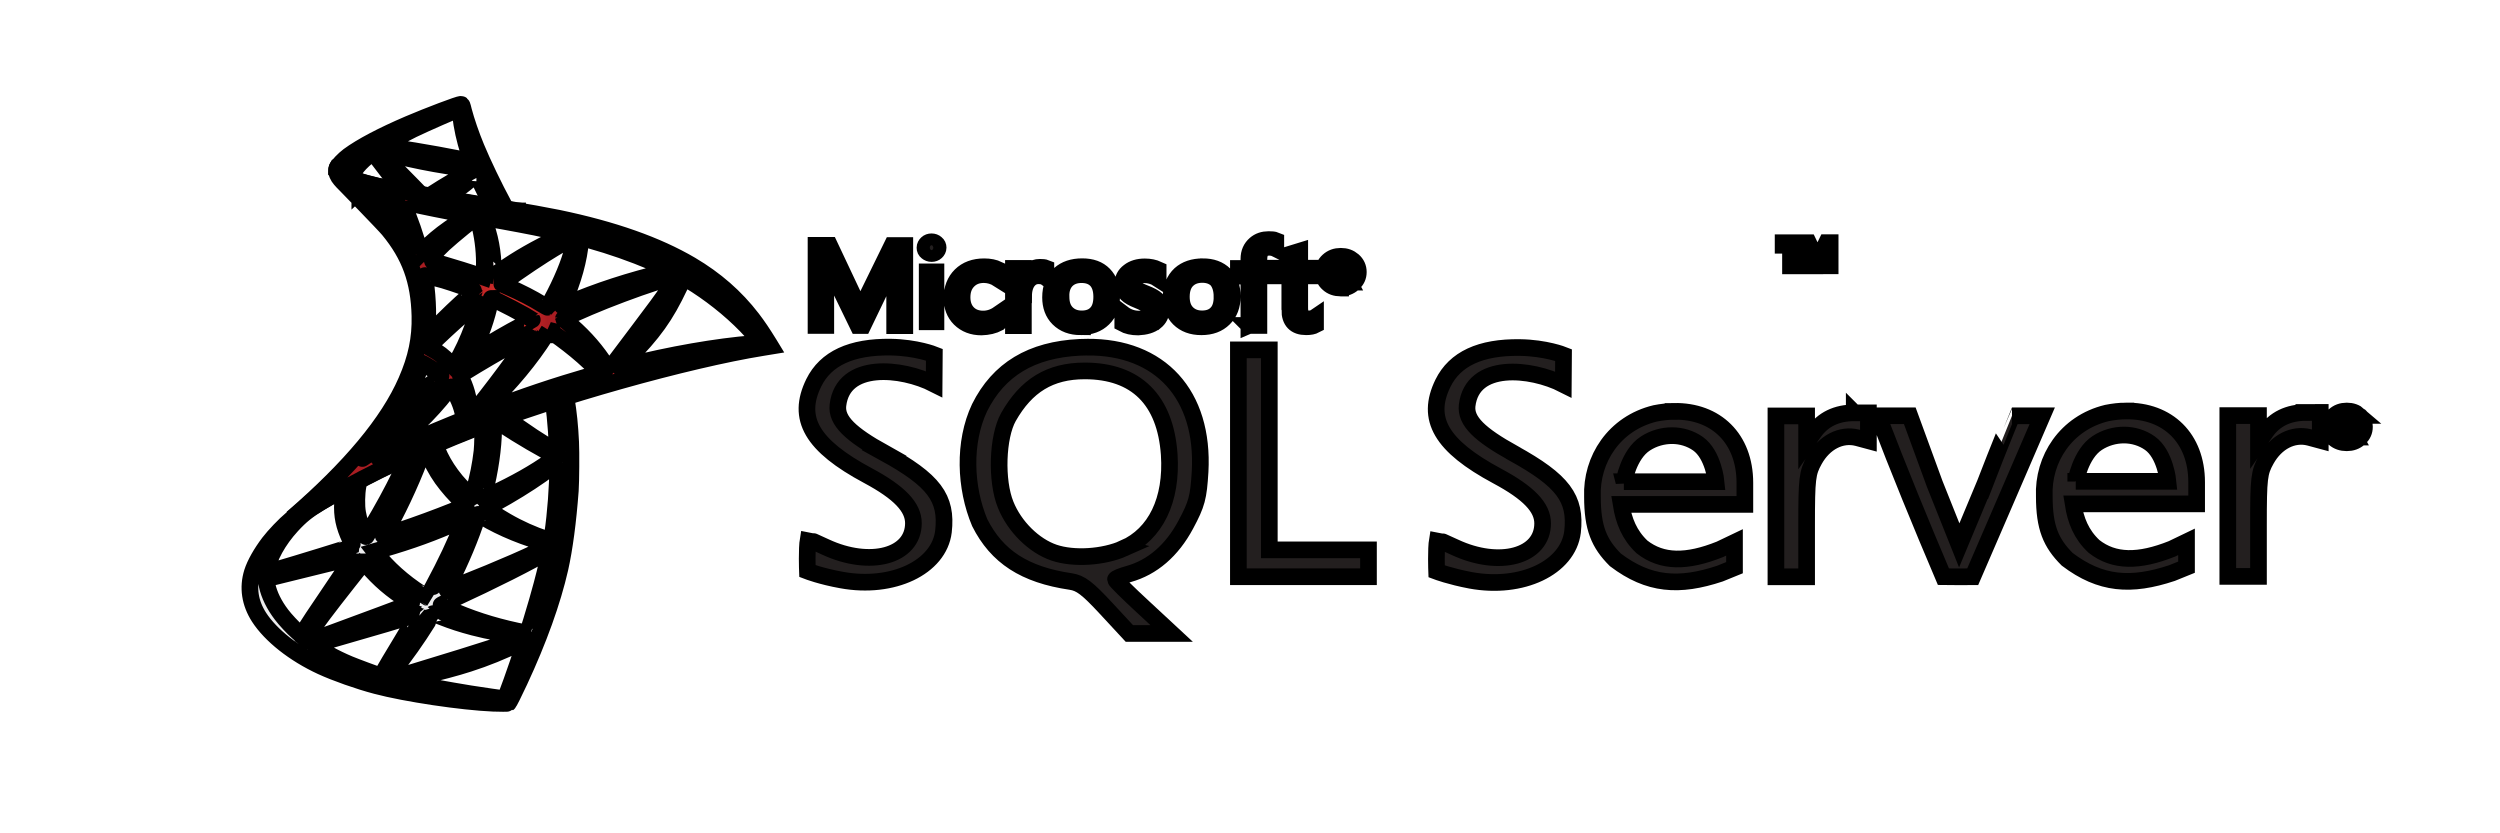 <svg width="150" height="50" xmlns="http://www.w3.org/2000/svg">
 <g>
  <title>Layer 1</title>
  <path id="svg_1" d="m36.86,89.537c0,-0.01 2.791,-4.824 6.202,-10.698l6.202,-10.68l7.228,-6.027c3.975,-3.315 7.239,-6.031 7.252,-6.036c0.013,-0.005 -0.039,0.126 -0.116,0.291s-3.609,7.692 -7.848,16.728l-7.708,16.427l-5.606,0.007c-3.083,0.004 -5.605,-0.001 -5.605,-0.011l-0,0zm107.822,0.055c-0.01,-0.01 -0.019,-3.523 -0.019,-7.806l0,-7.787l2.535,0l0,1.605c0,0.883 0.011,1.606 0.024,1.606s0.075,-0.145 0.137,-0.321c0.285,-0.81 0.779,-1.566 1.416,-2.167c0.573,-0.542 1.229,-0.866 2.002,-0.99c0.217,-0.035 0.401,-0.041 0.836,-0.03c0.546,0.014 0.831,0.054 1.163,0.162l0.105,0.034l0,2.615l-0.3,-0.149c-0.529,-0.263 -1.051,-0.367 -1.678,-0.335c-0.408,0.021 -0.676,0.073 -1.002,0.195c-0.672,0.251 -1.217,0.692 -1.598,1.296c-0.551,0.874 -0.944,1.997 -1.06,3.028c-0.021,0.185 -0.033,1.694 -0.038,4.668l-0.007,4.394l-1.249,0c-0.687,0 -1.257,-0.009 -1.267,-0.019l0,0zm-34.031,-0.38l0,-0.399l4.637,-6.335l4.638,-6.335l-4.199,-0.014l-4.199,-0.014l-0.008,-1.059l-0.007,-1.059l12.146,0l0,0.715l-4.638,6.369c-2.551,3.503 -4.638,6.375 -4.638,6.383c0,0.007 2.063,0.013 4.583,0.013l4.583,0l0,2.132l-6.449,0l-6.448,0l0,-0.399l-0,-0zm-6.88,-8.053c0,-0.004 -0.778,-2.101 -1.729,-4.657c-1.779,-4.783 -1.878,-5.071 -2.019,-5.838c-0.066,-0.36 -0.099,-0.37 -0.138,-0.041c-0.028,0.235 -0.149,0.76 -0.242,1.052c-0.046,0.144 -0.847,2.329 -1.78,4.854c-0.933,2.526 -1.696,4.603 -1.696,4.616s1.711,0.024 3.802,0.024s3.803,-0.004 3.803,-0.009l0,-0zm-13.505,8.417c0.006,-0.019 1.891,-4.939 4.188,-10.933l4.176,-10.899l2.684,0l0.112,0.284c0.34,0.867 8.361,21.559 8.361,21.57c0,0.007 -0.642,0.013 -1.428,0.013l-1.427,-0l-1.156,-3.058l-1.156,-3.058l-4.655,0l-4.655,0l-0.04,0.104c-0.022,0.057 -0.516,1.433 -1.098,3.058l-1.057,2.954l-1.431,0c-1.132,0 -1.428,-0.007 -1.419,-0.034l0,0zm75.289,-9.484c0,-1.255 -0.532,-2.649 -1.286,-3.367c-0.537,-0.513 -1.187,-0.826 -1.96,-0.945c-0.365,-0.056 -1.136,-0.034 -1.521,0.043c-0.814,0.164 -1.488,0.519 -2.075,1.096c-0.619,0.607 -1.082,1.345 -1.374,2.185c-0.105,0.302 -0.227,0.798 -0.265,1.074l-0.018,0.131l8.5,0l0,-0.218l-0,-0zm-4.831,9.875c-1.011,-0.076 -2.076,-0.421 -2.947,-0.956c-1.835,-1.128 -2.92,-2.986 -3.238,-5.545c-0.11,-0.885 -0.123,-2.074 -0.031,-2.826c0.205,-1.681 0.87,-3.33 1.816,-4.509c0.243,-0.302 0.793,-0.849 1.097,-1.09c0.82,-0.651 1.78,-1.106 2.8,-1.328c0.594,-0.129 1.64,-0.189 2.27,-0.132c1.584,0.146 3.037,0.887 4.024,2.054c1.003,1.186 1.554,2.843 1.625,4.882c0.011,0.32 0.014,0.88 0.006,1.246l-0.014,0.664l-5.55,0.007l-5.55,0.007l0,0.246c0,0.749 0.183,1.602 0.5,2.328c0.273,0.626 0.744,1.31 1.128,1.641c0.79,0.678 1.756,1.084 2.814,1.182c0.392,0.036 1.392,-0.002 1.839,-0.07c1.275,-0.194 2.487,-0.692 3.466,-1.421c0.115,-0.086 0.225,-0.166 0.245,-0.178c0.028,-0.018 0.036,0.207 0.035,1.149l-0.001,1.171l-0.263,0.161c-1.107,0.681 -2.376,1.117 -3.719,1.281c-0.401,0.049 -1.872,0.07 -2.352,0.035l-0,0zm-29.084,0.013c-2.866,-0.183 -4.532,-1.804 -4.974,-4.839c-0.118,-0.807 -0.118,-0.828 -0.13,-6.069l-0.012,-5.072l2.536,0l0.009,4.906c0.009,4.422 0.015,4.94 0.058,5.251c0.173,1.262 0.516,2.111 1.102,2.721c0.469,0.488 1.017,0.773 1.776,0.925c0.358,0.071 1.377,0.071 1.703,0c0.77,-0.168 1.386,-0.501 1.93,-1.042c0.62,-0.616 1.079,-1.49 1.301,-2.478l0.075,-0.333l0.009,-4.948l0.008,-4.948l2.589,0l0,15.556l-1.282,0l-1.281,0l0,-1.234c0,-0.839 -0.01,-1.231 -0.029,-1.225c-0.016,0.005 -0.082,0.105 -0.146,0.222c-0.441,0.8 -1.177,1.532 -1.983,1.973c-0.967,0.529 -1.936,0.717 -3.26,0.632l0,0zm-72.189,1.693c6.274,-1.101 11.456,-2.012 11.515,-2.025l0.108,-0.023l-5.923,-7.001c-3.258,-3.85 -5.923,-7.016 -5.923,-7.034c0,-0.034 6.116,-16.771 6.151,-16.83c0.012,-0.02 4.174,7.121 10.09,17.309c5.539,9.539 10.105,17.403 10.147,17.477l0.077,0.134l-18.825,-0.003l-18.824,-0.003l11.407,-2.002l-0,-0z" fill="#1c87c8" fill-rule="nonzero" stroke-width="0" filter="url(#_blur)" stroke="null"/>
  <g stroke="null" id="svg_2">
   <g stroke="null" fill-rule="evenodd" fill="none" id="svg_3">
    <g stroke="null" fill="#B52E31" id="svg_4">
     <path stroke="null" d="m52.842,83.296l0,-17.596l2.109,0l10.024,14.161l0,-14.161l2.005,0l0,17.596l-2.109,0l-10.024,-14.301l0,14.301l-2.005,0zm30.461,-0.698c-1.328,0.531 -2.76,0.81 -4.27,0.81c-5.936,0 -8.904,-3.044 -8.904,-9.161c0,-5.782 2.864,-8.686 8.592,-8.686c1.64,0 3.176,0.251 4.582,0.726l0,1.955c-1.406,-0.587 -2.864,-0.866 -4.348,-0.866c-4.478,0 -6.717,2.29 -6.717,6.815c0,4.888 2.213,7.318 6.613,7.318c0.703,0 1.484,-0.112 2.343,-0.307l0,-5.893l2.109,0l0,7.29l-0,-0zm3.385,-6.089l0,-10.809l2.109,0l0,10.809c0,3.38 1.562,5.083 4.712,5.083c3.124,0 4.712,-1.704 4.712,-5.083l0,-10.809l2.109,0l0,10.809c0,4.609 -2.265,6.927 -6.821,6.927s-6.821,-2.318 -6.821,-6.927zm19.526,-10.809l0,15.753l8.592,0l0,1.843l-10.701,0l0,-17.596l2.109,0l0,-0zm11.638,17.596l-2.213,0l8.149,-19.915l8.149,19.915l-2.343,0l-2.109,-5.53l-5.415,0l0.573,-1.843l4.14,0l-3.072,-7.96l-5.858,15.334l-0,0zm16.35,0l0,-17.596l7.003,0c3.124,0 4.686,1.397 4.686,4.218c0,2.29 -1.536,3.994 -4.582,5.083l5.624,8.295l-2.786,0l-5.207,-7.904l0,-1.48c3.124,-0.531 4.712,-1.815 4.712,-3.882c0,-1.62 -0.859,-2.43 -2.604,-2.43l-4.686,0l0,15.697l-2.161,0l0,-0z" id="svg_5"/>
    </g>
    <path stroke="null" fill="#E23237" d="m13.633,61.007l16.793,-6.424l17.235,6.312l-2.786,23.825l-14.45,8.575l-14.215,-8.463l-2.578,-23.825l0,0z" id="svg_6"/>
    <path stroke="null" fill="#B52E31" d="m47.661,60.896l-17.235,-6.312l0,38.712l14.45,-8.575l2.786,-23.825z" id="svg_7"/>
    <path stroke="null" fill="#FFF" d="m30.452,59.108l-10.466,24.97l3.905,-0.084l2.109,-5.642l9.347,0l2.291,5.698l3.723,0.084l-10.909,-25.026zm0.026,8.016l3.541,7.932l-6.639,0l3.098,-7.932l0,0z" id="svg_8"/>
   </g>
  </g>
  <g stroke="null">
   <g stroke="null">
    <path stroke="null" fill="url(#svg_18)" d="m34.722,23.041l-6.849,2.35l-5.959,2.765l-1.667,0.463c-0.425,0.425 -0.87,0.854 -1.351,1.29c-0.528,0.479 -1.02,0.914 -1.398,1.231c-0.42,0.348 -1.04,1.002 -1.356,1.415c-0.471,0.62 -0.844,1.279 -1.004,1.784c-0.285,0.914 -0.144,1.84 0.404,2.693c0.703,1.088 2.107,2.199 3.743,2.954c0.834,0.386 2.236,0.882 3.293,1.159c1.755,0.468 5.152,0.973 7.019,1.05c0.377,0.016 0.885,0.016 0.906,0c0.041,-0.027 0.331,-0.609 0.668,-1.332c1.149,-2.465 1.978,-4.778 2.428,-6.753c0.268,-1.197 0.481,-2.792 0.622,-4.68c0.036,-0.529 0.051,-2.297 0.02,-2.895c-0.046,-0.979 -0.129,-1.774 -0.258,-2.552c-0.02,-0.114 -0.025,-0.218 -0.015,-0.223c0.02,-0.016 0.083,-0.038 0.926,-0.295l-0.172,-0.423l0,0l0,0l0,0zm-1.563,0.964c0.063,0 0.228,1.67 0.268,2.726c0.01,0.223 0.005,0.37 -0.005,0.37c-0.041,0 -0.875,-0.516 -1.47,-0.909c-0.518,-0.343 -1.502,-1.029 -1.657,-1.159c-0.053,-0.038 -0.046,-0.043 0.377,-0.196c0.72,-0.254 2.428,-0.831 2.486,-0.831zm-3.49,1.207c0.046,0 0.165,0.071 0.45,0.255c1.067,0.702 2.516,1.55 3.137,1.834c0.192,0.088 0.212,0.054 -0.228,0.37c-0.943,0.675 -2.117,1.338 -3.556,2.008c-0.253,0.12 -0.466,0.213 -0.471,0.213c-0.01,0 0.02,-0.136 0.063,-0.3c0.347,-1.356 0.544,-2.726 0.554,-3.826c0.005,-0.545 0.005,-0.545 0.051,-0.561c-0.01,0.007 -0.005,0.007 0,0.007zm-0.719,0.289c0.031,0.032 0.01,1.252 -0.031,1.584c-0.093,0.795 -0.238,1.534 -0.476,2.367c-0.058,0.202 -0.109,0.37 -0.119,0.38c-0.02,0.027 -0.731,-0.702 -0.963,-0.984c-0.404,-0.489 -0.719,-0.979 -0.953,-1.459c-0.119,-0.245 -0.306,-0.723 -0.291,-0.739c0.083,-0.061 2.812,-1.17 2.833,-1.148zm-3.386,1.399c0.005,0 0.01,0 0.015,0.005c0.01,0.011 0.046,0.098 0.078,0.196c0.165,0.473 0.539,1.17 0.86,1.616c0.352,0.489 0.812,1.013 1.196,1.356c0.124,0.109 0.238,0.213 0.253,0.229c0.031,0.032 0.041,0.027 -0.802,0.364c-0.979,0.391 -2.044,0.784 -3.267,1.197c-0.292,0.098 -0.583,0.198 -0.875,0.3c-0.046,0.016 -0.031,-0.011 0.104,-0.234c0.605,-0.997 1.528,-2.949 2.044,-4.331c0.088,-0.239 0.177,-0.479 0.192,-0.534c0.02,-0.077 0.046,-0.104 0.114,-0.141c0.037,-0.013 0.073,-0.023 0.088,-0.023zm-1.035,0.452c0.015,0.011 -0.248,0.593 -0.508,1.127c-0.503,1.029 -1.052,2.042 -1.786,3.27c-0.124,0.213 -0.243,0.409 -0.258,0.43c-0.025,0.038 -0.036,0.027 -0.119,-0.141c-0.177,-0.364 -0.321,-0.832 -0.399,-1.263c-0.078,-0.425 -0.063,-1.165 0.025,-1.622c0.068,-0.338 0.063,-0.332 0.217,-0.414c0.663,-0.355 2.807,-1.411 2.827,-1.388zm8.931,0.38l0,0.229c0,1.213 -0.124,2.879 -0.306,4.092c-0.031,0.213 -0.058,0.386 -0.063,0.391c0,0 -0.15,-0.043 -0.326,-0.098c-0.777,-0.255 -1.621,-0.63 -2.382,-1.072c-0.503,-0.288 -1.232,-0.763 -1.212,-0.784c0.005,-0.005 0.223,-0.125 0.476,-0.266c1.014,-0.555 1.988,-1.154 2.833,-1.747c0.316,-0.223 0.792,-0.582 0.895,-0.68l0.085,-0.064zm-12.839,1.611c0.02,0 0.015,0.043 -0.015,0.239c-0.02,0.141 -0.046,0.402 -0.056,0.582c-0.041,0.795 0.083,1.382 0.455,2.188c0.104,0.223 0.187,0.409 0.182,0.414c-0.036,0.032 -3.463,1.088 -4.54,1.399c-0.321,0.093 -0.6,0.173 -0.622,0.18c-0.036,0.011 -0.041,0.005 -0.025,-0.088c0.119,-0.8 0.698,-1.845 1.507,-2.726c0.539,-0.588 0.969,-0.931 1.703,-1.372c0.528,-0.316 1.341,-0.789 1.404,-0.811c-0.003,-0.007 0.003,-0.007 0.009,-0.007zm8.076,1.518c0.005,-0.005 0.129,0.066 0.279,0.157c1.108,0.675 2.651,1.3 3.966,1.622l0.119,0.027l-0.167,0.098c-0.688,0.402 -2.951,1.393 -5.266,2.302c-0.336,0.13 -0.668,0.261 -0.731,0.288c-0.063,0.027 -0.119,0.043 -0.119,0.038c0,-0.005 0.093,-0.196 0.212,-0.43c0.647,-1.273 1.3,-2.824 1.631,-3.903c0.042,-0.1 0.068,-0.193 0.075,-0.198l0,0zm-0.824,0.282c0.005,0.005 -0.036,0.12 -0.088,0.25c-0.45,1.148 -1.04,2.401 -1.796,3.804c-0.192,0.359 -0.352,0.648 -0.357,0.648c-0.005,0 -0.16,-0.098 -0.347,-0.218c-1.098,-0.707 -2.071,-1.579 -2.707,-2.422l-0.093,-0.12l0.471,-0.136c1.687,-0.484 3.121,-1.007 4.545,-1.649c0.202,-0.088 0.367,-0.159 0.372,-0.159zm5.114,1.877c0,0 0.005,0.005 0,0c0.005,0.125 -0.258,1.247 -0.476,2.058c-0.182,0.68 -0.336,1.213 -0.622,2.156c-0.124,0.414 -0.233,0.757 -0.238,0.757c-0.005,0 -0.036,-0.005 -0.068,-0.016c-1.538,-0.295 -2.914,-0.702 -4.209,-1.247c-0.362,-0.152 -0.88,-0.397 -0.911,-0.425c-0.01,-0.011 0.301,-0.163 0.693,-0.343c2.355,-1.082 4.798,-2.313 5.638,-2.84c0.099,-0.066 0.177,-0.1 0.192,-0.1zm-11.807,0.425c0.01,0.011 -0.647,1.007 -1.568,2.361c-0.321,0.473 -0.693,1.029 -0.833,1.236c-0.139,0.207 -0.352,0.534 -0.471,0.729l-0.217,0.354l-0.233,-0.207c-0.274,-0.239 -0.751,-0.75 -0.963,-1.034c-0.445,-0.582 -0.746,-1.197 -0.865,-1.758c-0.058,-0.261 -0.058,-0.391 -0.005,-0.409c0.078,-0.021 1.46,-0.364 2.754,-0.68c0.72,-0.173 1.553,-0.38 1.854,-0.457c0.297,-0.075 0.542,-0.134 0.547,-0.134zm0.663,0.266l0.165,0.196c0.746,0.877 1.507,1.524 2.428,2.09c0.167,0.098 0.291,0.186 0.279,0.191c-0.036,0.027 -3.2,1.207 -4.664,1.741c-0.822,0.305 -1.502,0.55 -1.507,0.55c-0.005,0 -0.051,-0.032 -0.104,-0.071l-0.093,-0.071l0.15,-0.229c0.486,-0.739 1.098,-1.55 2.428,-3.238l0.919,-1.159l0,0zm4.131,3.108c0.005,-0.005 0.233,0.082 0.513,0.191c0.673,0.266 1.206,0.436 1.92,0.625c0.88,0.234 2.153,0.463 2.904,0.529c0.114,0.011 0.177,0.021 0.155,0.038c-0.036,0.021 -0.797,0.289 -1.356,0.473c-0.89,0.293 -3.609,1.138 -5.825,1.808c-0.409,0.125 -0.761,0.229 -0.782,0.234c-0.051,0.011 -0.223,-0.038 -0.223,-0.061c0,-0.011 0.124,-0.18 0.274,-0.364c0.746,-0.936 1.485,-1.981 2.102,-2.972c0.173,-0.271 0.318,-0.495 0.318,-0.5zm-0.911,0.027c0.005,0.005 -0.362,0.625 -1.004,1.693c-0.275,0.452 -0.579,0.963 -0.688,1.143c-0.104,0.173 -0.258,0.447 -0.347,0.598l-0.15,0.277l-0.078,-0.021c-0.187,-0.054 -1.497,-0.539 -1.844,-0.686c-0.43,-0.18 -0.875,-0.397 -1.206,-0.582c-0.415,-0.234 -0.931,-0.582 -0.89,-0.593c0.01,-0.005 0.72,-0.207 1.573,-0.452c2.268,-0.648 3.526,-1.023 4.348,-1.295c0.151,-0.05 0.28,-0.088 0.285,-0.082zm6.445,1.59l0.005,0c0.02,0.054 -0.817,2.504 -1.123,3.276c-0.068,0.173 -0.093,0.218 -0.129,0.213c-0.088,-0.005 -1.305,-0.186 -2.046,-0.3c-1.29,-0.207 -3.453,-0.604 -3.996,-0.734l-0.124,-0.027l0.771,-0.186c1.657,-0.391 2.454,-0.604 3.261,-0.864c1.02,-0.327 2.029,-0.734 3.05,-1.236c0.16,-0.077 0.296,-0.136 0.331,-0.141z" class="st0"/>
    <path stroke="null" fill="url(#svg_17)" d="m27.66,6.259c-0.114,-0.016 -1.952,0.68 -3.137,1.186c-1.599,0.686 -2.843,1.34 -3.609,1.904c-0.285,0.213 -0.642,0.588 -0.698,0.734c-0.02,0.054 -0.031,0.12 -0.031,0.186l0.693,0.691l1.652,0.555l3.93,0.739l4.494,0.811l0.046,-0.409c-0.015,0 -0.025,-0.005 -0.041,-0.005l-0.59,-0.098l-0.119,-0.223c-0.612,-1.132 -1.285,-2.536 -1.677,-3.483c-0.306,-0.734 -0.595,-1.584 -0.756,-2.193c-0.09,-0.368 -0.1,-0.389 -0.158,-0.395l0,0l0,0l0,0zm-0.083,0.279l0.005,0c0.005,0.005 0.025,0.157 0.046,0.338c0.088,0.763 0.248,1.497 0.503,2.292c0.192,0.598 0.192,0.566 -0.031,0.495c-0.528,-0.152 -2.894,-0.582 -4.608,-0.832c-0.274,-0.038 -0.508,-0.077 -0.508,-0.082c-0.02,-0.021 1.237,-0.713 1.791,-0.984c0.712,-0.345 2.657,-1.198 2.802,-1.225zm-4.99,2.438l0.202,0.071c1.098,0.391 3.857,0.947 5.38,1.077c0.172,0.016 0.316,0.032 0.321,0.032c0.005,0.005 -0.139,0.088 -0.326,0.18c-0.736,0.386 -1.543,0.859 -2.102,1.225c-0.165,0.109 -0.316,0.196 -0.336,0.196c-0.02,0 -0.129,-0.021 -0.243,-0.038l-0.207,-0.032l-0.518,-0.534c-0.911,-0.931 -1.626,-1.649 -1.9,-1.922l-0.27,-0.257zm-0.207,0.168l0.731,0.957c0.399,0.529 0.802,1.045 0.89,1.159c0.088,0.114 0.16,0.207 0.155,0.213c-0.02,0.016 -1.057,-0.196 -1.606,-0.327c-0.564,-0.136 -0.797,-0.202 -1.144,-0.316l-0.285,-0.098l0,-0.077c0.005,-0.364 0.445,-0.909 1.191,-1.465l0.068,-0.046zm6.204,1.306c0.02,0 0.046,0.048 0.109,0.196c0.177,0.407 0.726,1.507 0.86,1.72c0.041,0.071 0.114,0.077 -0.617,-0.048c-1.755,-0.3 -2.319,-0.397 -2.319,-0.407c0,-0.005 0.051,-0.043 0.119,-0.082c0.544,-0.316 1.093,-0.718 1.579,-1.148c0.119,-0.104 0.228,-0.202 0.248,-0.218c0.005,-0.013 0.015,-0.018 0.022,-0.013z" class="st1"/>
    <path stroke="null" fill="url(#svg_16)" d="m20.252,10.008c0,0 -0.114,0.191 -0.005,0.473c0.068,0.173 0.263,0.386 0.486,0.604c0,0 2.304,2.361 2.583,2.699c1.273,1.545 1.828,3.068 1.879,5.169c0.031,1.35 -0.212,2.536 -0.817,3.913c-1.077,2.47 -3.349,5.198 -6.854,8.223l0.513,-0.18c0.331,-0.261 0.782,-0.539 1.838,-1.148c2.438,-1.404 5.182,-2.693 8.547,-4.022c4.846,-1.915 12.813,-4.158 17.348,-4.887l0.471,-0.077l-0.073,-0.12c-0.415,-0.675 -0.698,-1.093 -1.04,-1.54c-0.994,-1.295 -2.2,-2.345 -3.675,-3.217c-2.029,-1.191 -4.654,-2.122 -7.978,-2.813c-0.627,-0.13 -2.003,-0.38 -3.121,-0.561c-2.37,-0.386 -3.903,-0.654 -5.592,-0.957c-0.605,-0.109 -1.512,-0.271 -2.112,-0.407c-0.311,-0.071 -0.906,-0.218 -1.371,-0.386c-0.374,-0.15 -0.912,-0.304 -1.026,-0.766zm1.336,1.361c0.005,-0.005 0.088,0.027 0.197,0.066c0.197,0.071 0.45,0.152 0.751,0.239c0.228,0.066 0.455,0.129 0.683,0.191c0.311,0.082 0.569,0.157 0.574,0.157c0.036,0.038 0.559,1.795 0.736,2.47c0.068,0.255 0.119,0.473 0.114,0.473c-0.005,0.005 -0.063,-0.088 -0.129,-0.213c-0.605,-1.122 -1.563,-2.258 -2.671,-3.172c-0.146,-0.109 -0.255,-0.207 -0.255,-0.213zm2.547,0.741c0.025,0 0.139,0.016 0.279,0.048c0.88,0.207 2.459,0.522 3.468,0.702c0.172,0.027 0.306,0.061 0.306,0.071c0,0.011 -0.063,0.048 -0.139,0.093c-0.172,0.093 -0.86,0.522 -1.087,0.686c-0.574,0.402 -1.093,0.838 -1.465,1.231c-0.15,0.157 -0.28,0.288 -0.28,0.288s-0.031,-0.093 -0.058,-0.207c-0.187,-0.757 -0.574,-1.877 -0.926,-2.667c-0.058,-0.125 -0.104,-0.239 -0.104,-0.25c0.002,0.011 0.002,0.005 0.007,0.005l0,0zm4.484,0.897c0.031,0.011 0.083,0.196 0.187,0.604c0.192,0.789 0.28,1.67 0.248,2.492c-0.01,0.229 -0.02,0.441 -0.031,0.468l-0.015,0.054l-0.268,-0.093c-0.554,-0.186 -1.454,-0.463 -2.226,-0.691c-0.44,-0.125 -0.797,-0.239 -0.797,-0.25c0,-0.032 0.642,-0.707 0.916,-0.963c0.522,-0.482 1.939,-1.636 1.986,-1.62zm0.357,0.055c0.015,-0.016 2.143,0.37 3.111,0.566c0.72,0.146 1.765,0.375 1.828,0.402c0.031,0.011 -0.078,0.077 -0.425,0.239c-1.366,0.648 -2.382,1.231 -3.392,1.938c-0.263,0.186 -0.486,0.338 -0.491,0.338s-0.01,-0.157 -0.01,-0.348c0,-1.034 -0.197,-2.079 -0.559,-2.96c-0.037,-0.089 -0.068,-0.17 -0.063,-0.175zm5.504,1.143c0.015,0.016 -0.051,0.457 -0.114,0.718c-0.187,0.811 -0.688,2.013 -1.305,3.145c-0.109,0.202 -0.207,0.364 -0.217,0.37c-0.01,0.005 -0.15,-0.077 -0.311,-0.175c-0.6,-0.37 -1.285,-0.718 -2.029,-1.045c-0.207,-0.093 -0.387,-0.168 -0.394,-0.18c-0.036,-0.032 1.631,-1.191 2.511,-1.747c0.698,-0.445 1.838,-1.109 1.859,-1.086zm0.393,0.064c0.046,0 0.989,0.271 1.48,0.425c1.217,0.38 2.615,0.92 3.526,1.356l0.377,0.18l-0.263,0.066c-2.226,0.539 -4.131,1.159 -5.969,1.943c-0.15,0.066 -0.285,0.12 -0.296,0.12c-0.01,0 0.041,-0.125 0.109,-0.277c0.554,-1.236 0.911,-2.526 0.999,-3.624c0.007,-0.107 0.022,-0.189 0.037,-0.189l0,0zm-9.379,2.265c0.015,-0.016 0.736,0.163 1.123,0.277c0.59,0.175 1.844,0.614 1.844,0.648c0,0.005 -0.139,0.13 -0.306,0.282c-0.678,0.593 -1.33,1.218 -2.112,2.013c-0.233,0.234 -0.43,0.425 -0.44,0.425c-0.01,0 -0.015,-0.032 -0.01,-0.077c0.119,-0.914 0.093,-2.09 -0.073,-3.281c-0.015,-0.152 -0.031,-0.282 -0.025,-0.288zm15.121,0.016c0.01,0.011 -0.331,0.577 -0.549,0.898c-0.311,0.468 -0.766,1.088 -1.796,2.449c-0.544,0.718 -1.154,1.529 -1.356,1.8c-0.207,0.271 -0.377,0.5 -0.384,0.5c-0.005,0 -0.073,-0.098 -0.144,-0.218c-0.579,-0.914 -1.274,-1.715 -2.097,-2.433c-0.155,-0.136 -0.326,-0.282 -0.382,-0.327c-0.058,-0.043 -0.104,-0.088 -0.104,-0.093c0,-0.016 0.88,-0.414 1.548,-0.697c1.171,-0.5 2.765,-1.098 3.961,-1.486c0.625,-0.205 1.293,-0.405 1.303,-0.395zm0.399,0.109c0.02,-0.005 0.144,0.061 0.296,0.152c1.257,0.757 2.489,1.731 3.463,2.733c0.274,0.282 0.953,1.023 0.941,1.029c0,0 -0.238,0.021 -0.518,0.043c-2.18,0.175 -4.97,0.659 -7.651,1.338c-0.182,0.043 -0.342,0.082 -0.352,0.082c-0.01,0 0.192,-0.213 0.445,-0.468c1.573,-1.595 2.294,-2.601 3.142,-4.397c0.121,-0.266 0.224,-0.495 0.234,-0.511c-0.005,0 -0.005,0 0,0zm-11.529,1.24c0.073,0.016 0.746,0.348 1.252,0.614c0.466,0.245 1.166,0.636 1.201,0.67c0.005,0.005 -0.243,0.141 -0.549,0.3c-0.974,0.511 -1.806,0.997 -2.676,1.55c-0.248,0.157 -0.455,0.289 -0.46,0.289c-0.02,0 -0.015,-0.021 0.124,-0.289c0.466,-0.893 0.839,-1.959 1.052,-2.999c0.019,-0.08 0.041,-0.136 0.056,-0.136zm-0.673,0.13c0.015,0.016 -0.16,0.686 -0.268,1.05c-0.212,0.691 -0.569,1.556 -0.916,2.209c-0.083,0.152 -0.207,0.375 -0.275,0.5l-0.129,0.218l-0.291,-0.293c-0.336,-0.343 -0.612,-0.555 -0.963,-0.745c-0.139,-0.077 -0.248,-0.141 -0.248,-0.152c0,-0.043 0.885,-0.888 1.563,-1.497c0.486,-0.441 1.511,-1.307 1.528,-1.291zm4.115,1.781l0.253,0.173c0.579,0.397 1.262,0.925 1.786,1.388c0.296,0.255 0.865,0.795 0.979,0.925l0.063,0.071l-0.42,0.125c-2.37,0.691 -4.204,1.306 -6.341,2.133c-0.238,0.093 -0.44,0.168 -0.455,0.168c-0.031,0 -0.058,0.027 0.476,-0.489c1.366,-1.322 2.578,-2.781 3.478,-4.201l0.182,-0.293zm-1.082,0.282c0.01,0.011 -0.698,1.061 -1.123,1.654c-0.508,0.707 -1.409,1.893 -2.029,2.667c-0.258,0.322 -0.481,0.588 -0.491,0.593c-0.015,0.005 -0.02,-0.077 -0.02,-0.202c0,-0.659 -0.16,-1.361 -0.44,-1.959c-0.119,-0.25 -0.139,-0.311 -0.114,-0.338c0.099,-0.093 1.604,-0.997 2.557,-1.534c0.641,-0.357 1.645,-0.891 1.66,-0.881l0,0zm-6.543,1.688c0.015,0 0.134,0.066 0.268,0.141c0.331,0.191 0.627,0.402 0.89,0.63c0.01,0.011 -0.124,0.125 -0.301,0.261c-0.491,0.37 -1.237,0.963 -1.672,1.327c-0.455,0.38 -0.471,0.391 -0.42,0.311c0.342,-0.55 0.513,-0.859 0.693,-1.257c0.16,-0.354 0.321,-0.773 0.435,-1.138c0.042,-0.155 0.095,-0.275 0.105,-0.275zm1.745,1.436c0.025,-0.005 0.058,0.043 0.197,0.261c0.296,0.463 0.523,1.082 0.579,1.584l0.01,0.109l-0.709,0.288c-1.269,0.516 -2.438,1.029 -3.23,1.409c-0.223,0.109 -0.61,0.305 -0.865,0.436c-0.253,0.136 -0.46,0.239 -0.46,0.234c0,-0.005 0.16,-0.13 0.357,-0.282c1.548,-1.181 2.889,-2.476 3.893,-3.77c0.109,-0.136 0.207,-0.261 0.217,-0.266l0.01,-0.002l0,0zm-0.804,0.207c0.02,0.021 -0.569,0.723 -0.974,1.154c-0.999,1.072 -1.988,1.909 -3.215,2.726c-0.155,0.104 -0.296,0.196 -0.311,0.207c-0.036,0.021 0.01,-0.032 0.549,-0.648c0.342,-0.386 0.6,-0.713 0.895,-1.116c0.197,-0.266 0.233,-0.305 0.518,-0.516c0.761,-0.577 2.516,-1.827 2.537,-1.806z" class="st2"/>
   </g>
  </g>
  <g stroke="null">
   <g stroke="null">
    <path stroke="null" fill="#231F1F" d="m65.218,20.828c-0.143,0 -0.287,0.012 -0.43,0.012c-2.906,0.142 -4.867,1.321 -6.014,3.623c-0.981,2.08 -0.873,4.802 0.01,6.896c1.029,2.045 2.691,3.125 5.464,3.533c0.586,0.09 0.981,0.384 2.117,1.609l1.398,1.509l2.537,0l-1.687,-1.566c-0.932,-0.859 -1.687,-1.606 -1.687,-1.672c0,-0.066 0.356,-0.21 0.789,-0.33c1.424,-0.396 2.604,-1.41 3.431,-2.962c0.668,-1.245 0.766,-1.632 0.86,-3.182c0.253,-4.618 -2.389,-7.505 -6.787,-7.469l0,0zm2.222,12.069c-1.234,0.55 -3.026,0.66 -4.194,0.264c-1.208,-0.408 -2.381,-1.566 -2.906,-2.875c-0.586,-1.432 -0.502,-4.073 0.166,-5.264c1.075,-1.894 2.499,-2.767 4.578,-2.767c3.085,0 4.839,1.741 5.069,5.012c0.182,2.734 -0.812,4.781 -2.714,5.63l0,0zm43.814,-8.127c-1.065,0 -1.879,0.396 -2.427,1.179l-0.43,0.618l0,-1.609l-1.841,0l0,9.649l1.841,0l0,-3.085c0,-2.821 0.038,-3.149 0.466,-3.922c0.589,-1.059 1.603,-1.585 2.583,-1.333l0.658,0.177l0,-1.672l-0.85,0l0,-0.002l0,0zm-10.817,-0.087c-0.361,0 -0.742,0.045 -1.124,0.12c-2.463,0.594 -3.853,2.767 -3.766,5c0,1.873 0.394,2.807 1.375,3.788c2.007,1.519 3.825,1.639 6.275,0.825c0.417,-0.165 0.873,-0.354 0.873,-0.354l0,-1.519l-0.873,0.417c-1.984,0.795 -3.477,0.795 -4.675,-0.142c-0.763,-0.717 -1.098,-1.575 -1.255,-2.554l7.425,0l0,-1.302c-0.003,-2.649 -1.733,-4.323 -4.255,-4.281l0,0l0,0zm-3.003,4.231c0,0 0.274,-1.653 1.29,-2.304c0.489,-0.318 1.052,-0.472 1.6,-0.472c0.55,0 1.101,0.165 1.554,0.483c0.932,0.66 1.088,2.281 1.088,2.281l-5.535,0l0.003,0.012l0,0zm-44.385,-1.741c-1.997,-1.113 -2.883,-1.917 -2.773,-2.863c0.31,-2.62 3.825,-2.257 5.771,-1.267l0.013,-1.762c0,0 -1.075,-0.429 -2.619,-0.453c-2.366,-0.033 -3.897,0.682 -4.614,2.137c-1.052,2.146 -0.12,3.767 3.249,5.571c1.892,1.014 2.729,1.894 2.729,2.854c0,1.984 -2.596,2.675 -5.272,1.432c-0.55,-0.252 -1.016,-0.465 -1.042,-0.465c-0.097,0.561 -0.046,1.908 -0.046,1.908s0.822,0.318 2.056,0.538c3.06,0.561 5.845,-0.759 6.106,-2.908c0.23,-2.017 -0.561,-3.073 -3.559,-4.722l0,0zm74.499,-2.514c-0.358,0 -0.74,0.045 -1.137,0.123c-2.46,0.594 -3.848,2.767 -3.753,5c0,1.868 0.394,2.795 1.375,3.776c2.007,1.519 3.825,1.642 6.288,0.825c0.417,-0.165 0.87,-0.351 0.87,-0.351l0,-1.521l-0.873,0.42c-1.987,0.792 -3.482,0.792 -4.675,-0.144c-0.768,-0.715 -1.101,-1.564 -1.257,-2.554l7.412,0l0,-1.302c0,-2.639 -1.733,-4.316 -4.255,-4.271l0.005,0zm-3.003,4.231c0,0 0.277,-1.651 1.293,-2.314c0.489,-0.318 1.05,-0.474 1.6,-0.474c0.548,0 1.101,0.165 1.554,0.486c0.932,0.66 1.088,2.29 1.088,2.29l-5.535,0l0,0.012l0,0zm-33.744,-1.696c-1.997,-1.111 -2.878,-1.917 -2.773,-2.863c0.31,-2.623 3.825,-2.257 5.771,-1.267l0.013,-1.762c0,0 -1.075,-0.429 -2.619,-0.45c-2.366,-0.033 -3.897,0.682 -4.614,2.137c-1.052,2.146 -0.108,3.767 3.252,5.571c1.889,1.012 2.727,1.882 2.727,2.842c0,1.984 -2.594,2.686 -5.272,1.432c-0.548,-0.252 -1.014,-0.46 -1.042,-0.46c-0.097,0.561 -0.046,1.908 -0.046,1.908s0.812,0.307 2.043,0.538c3.062,0.564 5.848,-0.757 6.111,-2.906c0.225,-2.009 -0.563,-3.066 -3.551,-4.719l0,0l0,0zm47.565,-2.446c-1.065,0 -1.887,0.399 -2.427,1.179l-0.43,0.616l0,-1.606l-1.841,0l0,9.646l1.841,0l0,-3.085c0,-2.818 0.036,-3.149 0.466,-3.92c0.589,-1.057 1.603,-1.585 2.583,-1.333l0.658,0.177l0,-1.677l-0.85,0.002l0,0zm-62.207,2.389l0,-6.146l-1.856,0l0,13.611l7.806,0l0,-1.609l-5.95,0l0,-5.856l0,0zm42.926,1.917l-1.531,3.668l-1.472,-3.689l-1.495,-4.087l-1.9,0c1.231,3.215 2.571,6.486 3.92,9.658c0.586,0.012 1.173,0 1.756,0l2.066,-4.778l2.105,-4.877l-1.815,0c0.005,0 -0.799,1.936 -1.633,4.106l0,0zm-38.65,-11.771c0.3,0 0.548,-0.087 0.755,-0.278c0.202,-0.186 0.31,-0.406 0.31,-0.682c0,-0.276 -0.108,-0.505 -0.31,-0.682c-0.205,-0.177 -0.443,-0.264 -0.74,-0.264c-0.302,0 -0.55,0.09 -0.753,0.276c-0.205,0.186 -0.3,0.417 -0.3,0.682c0,0.278 0.097,0.507 0.3,0.682c0.192,0.177 0.44,0.264 0.74,0.264l0,0.002l-0.003,0zm-0.658,-1.566c0.179,-0.165 0.394,-0.241 0.671,-0.241c0.261,0 0.476,0.075 0.658,0.241c0.179,0.165 0.274,0.363 0.274,0.606c0,0.243 -0.095,0.453 -0.274,0.616c-0.182,0.165 -0.397,0.243 -0.658,0.243c-0.264,0 -0.479,-0.075 -0.658,-0.243c-0.179,-0.165 -0.274,-0.373 -0.274,-0.616c0.003,-0.243 0.084,-0.441 0.261,-0.606zm0.443,0.696l0.12,0c0.084,0 0.169,0.075 0.241,0.219l0.143,0.297l0.225,0l-0.179,-0.33c-0.072,-0.132 -0.143,-0.21 -0.228,-0.231c0.105,-0.024 0.189,-0.057 0.248,-0.12c0.061,-0.057 0.082,-0.134 0.082,-0.222c0,-0.101 -0.033,-0.177 -0.108,-0.233c-0.082,-0.064 -0.215,-0.097 -0.384,-0.097l-0.381,0l0,1.234l0.192,0l0,-0.519l0.028,0.002zm0,-0.575l0.166,0c0.12,0 0.205,0.024 0.253,0.057c0.046,0.033 0.056,0.075 0.056,0.153c0,0.144 -0.097,0.21 -0.274,0.21l-0.205,0l0,-0.42l0.003,0zm-30.662,0.465c0,-0.429 -0.013,-0.748 -0.026,-0.936l0.01,0c0.049,0.222 0.108,0.387 0.154,0.498l1.782,3.668l0.3,0l1.782,-3.701c0.049,-0.101 0.097,-0.252 0.156,-0.465l0.013,0c-0.036,0.366 -0.049,0.684 -0.049,0.939l0,3.236l0.609,0l0,-4.811l-0.766,0l-1.639,3.347c-0.061,0.132 -0.143,0.33 -0.251,0.594l-0.026,0c-0.036,-0.13 -0.12,-0.328 -0.238,-0.571l-1.595,-3.382l-0.812,0l0,4.811l0.586,0l0,-3.226l0.008,0zm6.073,0.009l0.527,0l0,2.998l-0.527,0l0,-2.998zm0.264,-1.099c0.11,0 0.202,-0.033 0.274,-0.101c0.072,-0.066 0.12,-0.151 0.12,-0.252c0,-0.099 -0.036,-0.186 -0.12,-0.252c-0.074,-0.066 -0.169,-0.101 -0.277,-0.101c-0.108,0 -0.202,0.033 -0.274,0.101c-0.072,0.066 -0.12,0.153 -0.12,0.252c0,0.111 0.036,0.186 0.12,0.252c0.082,0.066 0.166,0.101 0.277,0.101l0,0zm4.017,4.16l0,-0.528c-0.287,0.198 -0.597,0.297 -0.919,0.297c-0.384,0 -0.694,-0.12 -0.922,-0.354c-0.225,-0.229 -0.346,-0.55 -0.346,-0.948c0,-0.417 0.12,-0.748 0.371,-1c0.241,-0.243 0.55,-0.363 0.932,-0.363c0.312,0 0.609,0.09 0.886,0.267l0,-0.561c-0.251,-0.12 -0.538,-0.177 -0.86,-0.177c-0.597,0 -1.063,0.177 -1.411,0.519c-0.346,0.342 -0.525,0.804 -0.525,1.363c0,0.498 0.154,0.915 0.476,1.236c0.335,0.328 0.766,0.495 1.29,0.495c0.405,-0.012 0.737,-0.09 1.027,-0.245zm1.505,-1.597c0,-0.396 0.095,-0.715 0.274,-0.934c0.166,-0.198 0.371,-0.297 0.609,-0.297c0.202,0 0.346,0.033 0.453,0.111l0,-0.573c-0.082,-0.033 -0.202,-0.045 -0.356,-0.045c-0.215,0 -0.407,0.066 -0.576,0.189c-0.179,0.13 -0.32,0.328 -0.405,0.58l-0.013,0l0,-0.703l-0.597,0l0,3.434l0.597,0l0,-1.762l0.013,0zm3.431,1.83c0.563,0 1.014,-0.167 1.349,-0.498c0.335,-0.328 0.502,-0.771 0.502,-1.321c0,-0.561 -0.154,-0.991 -0.466,-1.311c-0.31,-0.318 -0.74,-0.474 -1.303,-0.474c-0.563,0 -1.014,0.153 -1.349,0.453c-0.358,0.328 -0.548,0.792 -0.548,1.387c0,0.519 0.154,0.948 0.476,1.267c0.335,0.333 0.778,0.498 1.339,0.498l0,0zm-0.85,-2.797c0.228,-0.222 0.527,-0.33 0.896,-0.33c0.384,0 0.671,0.111 0.886,0.33c0.215,0.231 0.323,0.561 0.323,1.002c0,0.42 -0.097,0.75 -0.3,0.969c-0.202,0.231 -0.502,0.354 -0.896,0.354c-0.384,0 -0.681,-0.123 -0.909,-0.354c-0.225,-0.233 -0.335,-0.55 -0.335,-0.969c-0.02,-0.417 0.097,-0.759 0.335,-1.002zm5.32,2.498c0.228,-0.186 0.348,-0.417 0.348,-0.705c0,-0.252 -0.097,-0.462 -0.274,-0.627c-0.146,-0.132 -0.371,-0.252 -0.694,-0.375c-0.289,-0.111 -0.466,-0.21 -0.563,-0.288c-0.095,-0.087 -0.154,-0.198 -0.154,-0.354c0,-0.144 0.061,-0.252 0.179,-0.342c0.12,-0.087 0.274,-0.132 0.479,-0.132c0.323,0 0.597,0.078 0.85,0.243l0,-0.55c-0.241,-0.111 -0.504,-0.165 -0.801,-0.165c-0.384,0 -0.707,0.097 -0.945,0.285c-0.251,0.186 -0.371,0.429 -0.371,0.715c0,0.252 0.082,0.462 0.238,0.616c0.131,0.132 0.356,0.264 0.668,0.384c0.3,0.12 0.502,0.231 0.609,0.318c0.108,0.09 0.154,0.198 0.154,0.328c0,0.321 -0.238,0.486 -0.704,0.486c-0.358,0 -0.681,-0.108 -0.97,-0.328l0,0.594c0.261,0.144 0.574,0.21 0.919,0.21c0.443,-0.021 0.789,-0.12 1.029,-0.318l0.003,0.005zm2.847,-3.302c-0.563,0 -1.014,0.153 -1.349,0.453c-0.356,0.328 -0.548,0.792 -0.548,1.387c0,0.519 0.156,0.948 0.476,1.267c0.335,0.33 0.778,0.495 1.339,0.495c0.576,0 1.014,-0.167 1.349,-0.498c0.335,-0.328 0.504,-0.771 0.504,-1.321c0,-0.561 -0.156,-0.991 -0.466,-1.311c-0.323,-0.318 -0.755,-0.474 -1.303,-0.474l-0.003,0.002zm1.157,1.804c0,0.42 -0.095,0.75 -0.3,0.969c-0.202,0.231 -0.502,0.354 -0.896,0.354c-0.384,0 -0.681,-0.123 -0.909,-0.354c-0.225,-0.233 -0.335,-0.55 -0.335,-0.969c0,-0.441 0.12,-0.783 0.358,-1.012c0.225,-0.219 0.525,-0.33 0.896,-0.33c0.371,0 0.668,0.111 0.883,0.33c0.195,0.243 0.302,0.571 0.302,1.012l0,0zm1.616,1.719l0.597,0l0,-2.974l0.873,0l0,-0.462l-0.873,0l0,-0.531c0,-0.483 0.202,-0.724 0.622,-0.724c0.141,0 0.284,0.033 0.392,0.087l0,-0.495c-0.108,-0.045 -0.251,-0.054 -0.43,-0.054c-0.323,0 -0.586,0.09 -0.801,0.276c-0.251,0.219 -0.384,0.505 -0.384,0.892l0,0.564l-0.63,0l0,0.462l0.63,0l0,2.962l0.005,-0.002zm2.45,-0.936c0,0.672 0.323,1.014 0.981,1.014c0.238,0 0.417,-0.035 0.563,-0.113l0,-0.472c-0.11,0.075 -0.241,0.111 -0.384,0.111c-0.202,0 -0.346,-0.045 -0.43,-0.144c-0.084,-0.099 -0.133,-0.264 -0.133,-0.495l0,-1.939l0.945,0l0,-0.462l-0.945,0l0,-1.012c-0.205,0.066 -0.407,0.12 -0.597,0.177l0,0.835l-0.645,0l0,0.462l0.645,0l0,2.038l0,0zm64.161,6.333c-0.202,-0.177 -0.443,-0.264 -0.74,-0.264c-0.302,0 -0.55,0.09 -0.755,0.278c-0.202,0.186 -0.3,0.417 -0.3,0.682c0,0.276 0.097,0.505 0.297,0.682c0.202,0.177 0.453,0.264 0.755,0.264c0.297,0 0.548,-0.09 0.755,-0.276c0.202,-0.189 0.307,-0.408 0.307,-0.682c-0.01,-0.278 -0.12,-0.507 -0.32,-0.684l0,0zm-0.097,1.3c-0.179,0.165 -0.394,0.241 -0.658,0.241c-0.261,0 -0.476,-0.075 -0.658,-0.241c-0.179,-0.167 -0.274,-0.375 -0.274,-0.618c0,-0.241 0.082,-0.439 0.264,-0.606c0.179,-0.165 0.394,-0.241 0.668,-0.241c0.261,0 0.476,0.075 0.658,0.241c0.179,0.167 0.274,0.366 0.274,0.606c0,0.255 -0.082,0.45 -0.274,0.618zm-0.538,-0.561c0.108,-0.024 0.192,-0.066 0.251,-0.12c0.061,-0.057 0.082,-0.134 0.082,-0.222c0,-0.099 -0.033,-0.177 -0.108,-0.231c-0.082,-0.064 -0.215,-0.097 -0.384,-0.097l-0.381,0l0,1.234l0.192,0l0,-0.519l0.12,0c0.082,0 0.164,0.075 0.238,0.219l0.143,0.297l0.228,0l-0.179,-0.33c-0.061,-0.144 -0.133,-0.21 -0.205,-0.231l0.003,0l0,0zm-0.131,-0.111l-0.205,0l0,-0.417l0.169,0c0.12,0 0.202,0.021 0.251,0.054c0.049,0.033 0.059,0.075 0.059,0.153c0,0.144 -0.097,0.21 -0.274,0.21l0,0zm-33.353,-9.602l0.166,0l0,-1.234l0.443,0l0,-0.153l-1.052,0l0,0.153l0.443,0l0,1.234l0,0zm1.014,-0.927c0,-0.12 0,-0.219 -0.01,-0.274c0.01,0.066 0.036,0.111 0.046,0.142l0.515,1.059l0.082,0l0.515,-1.068c0.013,-0.033 0.026,-0.075 0.049,-0.132c-0.01,0.111 -0.01,0.198 -0.01,0.264l0,0.934l0.179,0l0,-1.387l-0.215,0l-0.466,0.958c-0.01,0.035 -0.049,0.101 -0.072,0.177l-0.013,0c-0.01,-0.045 -0.033,-0.09 -0.069,-0.165l-0.466,-0.969l-0.241,0l0,1.389l0.169,0l0,-0.927l0.008,0z" class="st3"/>
   </g>
  </g>
 </g>
 <defs>
  <filter id="_blur">
   <feGaussianBlur in="SourceGraphic" stdDeviation="0"/>
  </filter>
  <linearGradient gradientTransform="matrix(16.961,-10.535,-10.022,-17.829,-8.207,88.105)" y2="1.193" x2="1.655" y1="1.193" x1="1.51" gradientUnits="userSpaceOnUse" id="svg_18">
   <stop stop-color="#909CA9" offset="0"/>
   <stop stop-color="#EDEDEE" offset="1"/>
  </linearGradient>
  <linearGradient gradientTransform="matrix(13.648,0,0,-14.346,6.881,-122.727)" y2="-9.229" x2="1.122" y1="-9.229" x1="0.976" gradientUnits="userSpaceOnUse" id="svg_17">
   <stop stop-color="#939FAB" offset="0"/>
   <stop stop-color="#DCDEE1" offset="1"/>
  </linearGradient>
  <radialGradient gradientUnits="userSpaceOnUse" gradientTransform="matrix(-17.4,-2.747,-5.286,36.581,75.747,-57.004)" r="0.146" cy="2.23" cx="1.937" id="svg_16">
   <stop stop-color="#EE352C" offset="0"/>
   <stop stop-color="#A91D22" offset="1"/>
  </radialGradient>
 </defs>
</svg>
